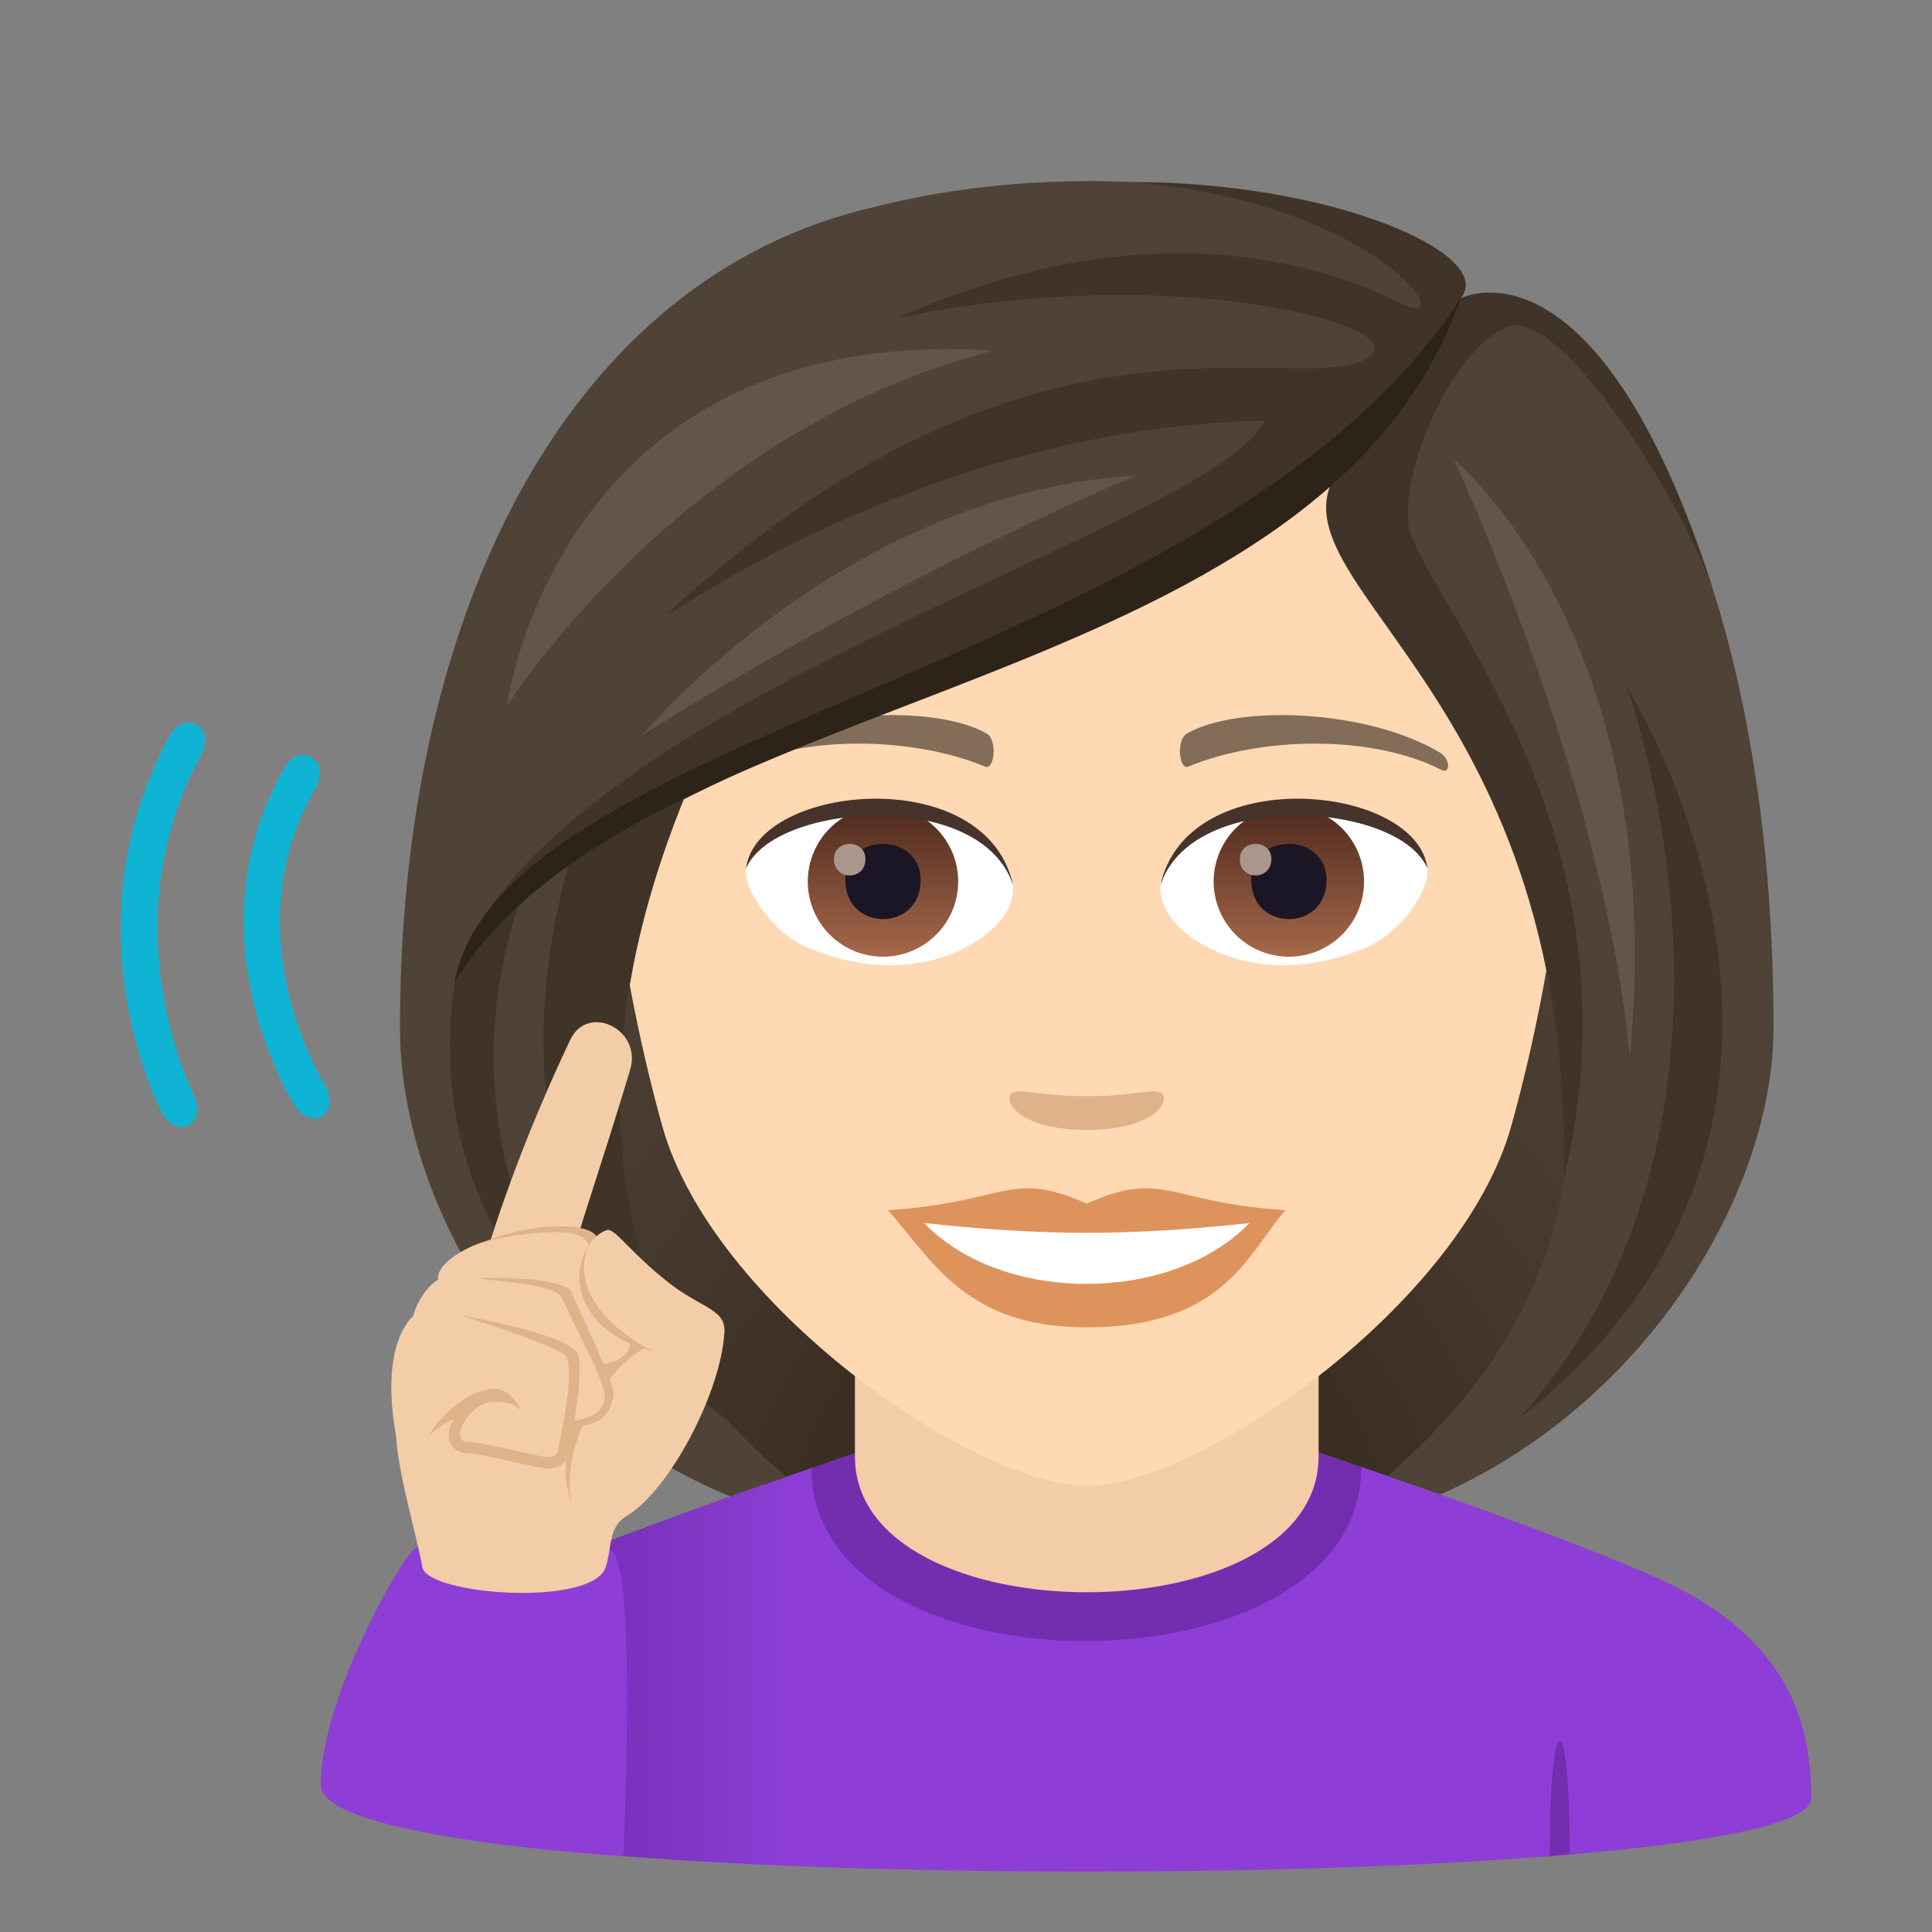 <svg xmlns="http://www.w3.org/2000/svg" xml:space="preserve" style="enable-background:new 0 0 64 64" viewBox="0 0 64 64"><rect x="0" y="0" width="64" height="64" fill="#808080" stroke="none"/><radialGradient id="a" cx="44.274" cy="51.5" r="29.047" gradientTransform="translate(-8.211)" gradientUnits="userSpaceOnUse"><stop offset="0" style="stop-color:#2e2319"/><stop offset=".615" style="stop-color:#46392e"/><stop offset="1" style="stop-color:#4f4236"/></radialGradient><path d="M43.582 50.742c15.168-6.067 13.652-24.268 13.652-24.268H14.767S13.25 44.675 28.415 50.742c0 0 3.035.758 7.584.758 4.551 0 7.583-.758 7.583-.758z" style="fill:url(#a)"/><linearGradient id="b" x1="12" x2="60" y1="55.298" y2="55.298" gradientUnits="userSpaceOnUse"><stop offset="0" style="stop-color:#5d1e96"/><stop offset=".3" style="stop-color:#8e3ed6"/></linearGradient><path d="M16.254 52.718C18.657 51.43 26.88 48.63 26.88 48.63l18.218-.035s8.315 2.826 10.702 4.12c3.47 1.872 4.2 4.429 4.2 6.845 0 3.254-48 3.254-48 0 0-2.42.775-4.977 4.254-6.842z" style="fill:url(#b)"/><path d="m52 61.417-.666.067c0-5.035.665-5.102.665-.067zM26.88 48.63c0 7.668 18.218 7.633 18.218-.035l-1.639-.566H28.62l-1.739.601z" style="fill:#732eb0"/><path d="M28.32 48.244c0 6.002 15.36 6.002 15.36 0v-6.641H28.32v6.64z" style="fill:#f3cca8"/><path d="M9.418 25.444c-3.13 5.473.174 10.905.315 11.133.619.992 1.603.276.99-.72-.123-.2-3.006-4.969-.291-9.719.57-.993-.512-1.579-1.014-.694zm-3.804-1.068c-3.387 6.235-.412 12.164-.284 12.412.545 1.058 1.586.435 1.045-.62-.027-.057-2.761-5.542.27-11.125.545-1.002-.547-1.556-1.031-.667z" style="fill:#0fb4d4"/><path d="M36 8.275c-11.005 0-16.306 8.963-15.644 20.486.136 2.316.78 5.657 1.576 8.52 1.65 5.952 10.36 11.944 14.068 11.944s12.417-5.992 14.069-11.944c.795-2.863 1.44-6.204 1.576-8.52C52.305 17.238 47.007 8.275 36 8.275z" style="fill:#ffd8b4"/><path d="M35.999 39.87c-2.579-1.134-2.6-.046-6.58.22 1.494 1.698 2.594 3.88 6.578 3.88 4.574 0 5.347-2.478 6.586-3.88-3.986-.266-4.002-1.355-6.584-.22z" style="fill:#de935d"/><path d="M30.614 40.514c2.599 2.705 8.205 2.67 10.772.002-4.002.43-6.769.43-10.772-.002z" style="fill:#fff"/><path d="M47.694 24.927c-2.39-1.425-6.68-1.6-8.376-.628-.36.195-.264 1.225.048 1.096 2.42-1.007 6.108-1.058 8.38.108.303.154.31-.369-.052-.576zm-23.389 0c2.391-1.425 6.679-1.6 8.38-.628.36.195.263 1.225-.05 1.096-2.421-1.007-6.105-1.06-8.38.108-.305.154-.31-.369.05-.576z" style="fill:#826d58"/><path d="M38.474 36.213c-.262-.184-.877.1-2.475.1-1.597 0-2.212-.284-2.473-.1-.315.22.185 1.218 2.473 1.218s2.79-.996 2.475-1.218z" style="fill:#deb38a"/><path d="M33.552 29.25c.093.727-.401 1.59-1.77 2.238-.87.412-2.678.896-5.055-.106-1.065-.45-2.103-1.848-2.01-2.62 1.289-2.43 7.63-2.785 8.835.488z" style="fill:#fff"/><linearGradient id="c" x1="-423.971" x2="-423.971" y1="477.441" y2="478.199" gradientTransform="matrix(6.57 0 0 -6.57 2814.782 3168.527)" gradientUnits="userSpaceOnUse"><stop offset="0" style="stop-color:#a6694a"/><stop offset="1" style="stop-color:#4f2a1e"/></linearGradient><path d="M29.25 26.71a2.491 2.491 0 1 1 0 4.982 2.491 2.491 0 0 1 0-4.982z" style="fill:url(#c)"/><path d="M28.005 29.155c0 1.723 2.492 1.723 2.492 0 0-1.6-2.492-1.6-2.492 0z" style="fill:#1a1626"/><path d="M27.626 28.458c0 .723 1.044.723 1.044 0 0-.67-1.044-.67-1.044 0z" style="fill:#ab968c"/><path d="M33.564 29.346c-1.012-3.25-7.908-2.77-8.847-.585.348-2.799 7.985-3.538 8.847.585z" style="fill:#45332c"/><path d="M38.449 29.25c-.094.727.401 1.59 1.77 2.238.87.412 2.677.896 5.055-.106 1.066-.45 2.103-1.848 2.01-2.62-1.288-2.43-7.63-2.785-8.835.488z" style="fill:#fff"/><linearGradient id="d" x1="-424.623" x2="-424.623" y1="477.441" y2="478.199" gradientTransform="matrix(6.57 0 0 -6.57 2832.512 3168.527)" gradientUnits="userSpaceOnUse"><stop offset="0" style="stop-color:#a6694a"/><stop offset="1" style="stop-color:#4f2a1e"/></linearGradient><path d="M42.695 26.71a2.491 2.491 0 1 1 0 4.982 2.491 2.491 0 0 1 0-4.982z" style="fill:url(#d)"/><path d="M41.45 29.155c0 1.723 2.492 1.723 2.492 0 0-1.6-2.491-1.6-2.491 0z" style="fill:#1a1626"/><path d="M41.072 28.458c0 .723 1.044.723 1.044 0 0-.67-1.044-.67-1.044 0z" style="fill:#ab968c"/><path d="M38.438 29.346c1.01-3.25 7.902-2.784 8.846-.585-.35-2.799-7.985-3.538-8.846.585z" style="fill:#45332c"/><path d="M48.385 9.884c1.258-1.794-9.387-5.582-19.436-3.023C18.909 9.16 13.25 20.157 13.25 34.037c0 5.578 3.8 12.588 10.938 15.534l1.858-.653c-8.201-6.996-6.493-14.05-3.696-22.442 7.54-4.365 16.07-5.393 21.992-10.617-.758 2.275 3.256 5.144 5.308 10.617 2.864 7.637 4.451 15.355-3.687 22.417l1.746.613c6.762-2.982 11.041-9.93 11.041-15.469 0-16.409-6.34-25.314-10.365-24.153z" style="fill:#4f4236"/><path d="M48.385 9.884c1.208-1.446-4.171-3.856-10.948-3.856 8.317.657 11.152 5.164 8.844 3.972-2.46-1.27-8.473-3.115-16.528.535 8.813-1.875 16.92.173 15.659 1.234-1.99 1.675-10.763-2.886-23.048 8.33-1.692 1.544 7.37-5.928 19.531-6.166-1.691 3.558-23.322 9.198-26.679 18.041 5.632-8.037 29.377-11.023 33.17-22.09zm5.508 12.88s5.274 14.305-3.563 24.223c12.659-9.918 3.563-24.223 3.563-24.223z" style="fill:#403429"/><path d="M22.823 26.065s-2.156.393-3.918 2.306c-3.688 13.025 5.125 18.616 5.125 18.616s-6.99-7.172-1.207-20.922z" style="fill:#403429"/><path d="M17.309 29.609s-1.013.397-2.25 2.932c-1.147 7.942 4.429 11.987 4.429 11.987s-5.228-6.387-2.18-14.919zM56.73 19.48c-3.846-11.968-8.345-9.596-8.345-9.596s-2.164 4.053-3.887 5.474c-3.112 3.824 7.592 7.102 7.314 23.665 2.829-11.768-5.039-19.636-5.166-21.737-.144-2.382 1.836-6.044 3.378-6.484 1.675-.477 5.51 5.436 6.706 8.678z" style="fill:#403429"/><path d="M15.059 32.541c6.091-9.937 28.64-9.266 33.326-22.657C40.487 22.1 16.57 24.136 15.06 32.541z" style="fill:#2e2319"/><path d="M48.168 15.232s4.996 10.712 5.818 19.812c1.359-13.992-5.818-19.812-5.818-19.812zm-26.892 9.126s7.268-4.717 16.367-8.61c-9.74.585-16.367 8.61-16.367 8.61zm-4.486-.963s5.71-9.124 16.125-11.778c-14.49-.948-16.126 11.778-16.126 11.778z" style="fill:#635547"/><path d="M10.625 59.132c0-2.761 2.467-7.16 3.032-7.755 1.052-1.103 5.824-.666 6.634.022.81.687.357 10.088.357 10.088s-10.023-.599-10.023-2.355z" style="fill:#8e3ed6"/><path d="M21.819 42.222c-1.18.69-5.258 1.886-7.215 1.109-.703-.28-2.121.73-1.479 4.266v.002c.06 1.22.696 3.323.865 4.312.163.93 5.635 1.336 6.077 0 .2-.614.086-1.33.666-1.674 1.449-.855 3.16-4.129 3.265-6.115.043-.824-.92-.791-2.18-1.9zm-5.789-.43c.923-3.057 2.07-5.686 2.865-7.356.572-1.203 2.389-.35 1.978 1.01-1.043 3.46-1.85 5.715-1.947 6.346-.1.629-2.896 0-2.896 0z" style="fill:#f3cca8"/><path d="m20.938 44.55.457.101c-1.227.518-2.885 3.196-2.457 5.17-.744-2.064.744-4.672 2-5.271z" style="fill:#deb38a"/><path d="M14.698 42.724c-.649-.602.501-1.315 1.279-1.573 1.838-.613 3.63-.611 3.809-.1.177.512 1.497 3.112 1.308 3.444-1.289 2.252-4.85-.344-6.396-1.771z" style="fill:#f3cca8"/><path d="M19.785 41.009c-.177-.512-1.974-.553-3.656.092 1.893-.387 3.16-.414 3.338.097s1.44 2.725 1.408 3.264c-.05.931-1.668.68-1.566.992 1.379.03 1.754-.6 1.861-1.037.09-.37-1.207-2.897-1.385-3.408z" style="fill:#deb38a"/><path d="M21.64 44.765c-3.128-1.102-2.626-3.657-1.536-4.018.266-.09.857.865 2.334 1.97.244.182-.703 2-.797 2.048z" style="fill:#f3cca8"/><path d="M19.492 41.284c-.638.946-.388 2.84 2.149 3.48-1.523-.765-2.725-2.11-2.148-3.48z" style="fill:#deb38a"/><path d="M13.854 44.53c-.65-.6.303-2.351 1.119-2.262 2.178.239 3.791.079 3.969.592.175.512 1.498 3.112 1.308 3.442-1.289 2.254-4.85-.342-6.396-1.772z" style="fill:#f3cca8"/><path d="M18.942 42.817c-.178-.511-2.776-.517-3.067-.466-.2.033 2.573.142 2.748.654.178.514 1.438 2.725 1.409 3.266-.051.93-1.393.675-1.293.988 1.379.03 1.482-.598 1.588-1.035.09-.368-1.21-2.895-1.385-3.407z" style="fill:#deb38a"/><path d="M19.12 44.823c-.325-.64-3.854-1.25-3.854-1.25s3.37 1.055 3.498 1.373c.273.688-.23 2.746-.252 2.99-.021.245-.123.33-.393.33-.279 0-2.13-.503-2.636-.503-.604 0 .008-1.262.834-1.323.71-.048.94.286.94.286s-.304-.776-.95-.72c-1.121.099-2.067 1.411-2.063 1.507.44-.38.784-.506.784-.506-.448.834.125 1.133.455 1.133.455 0 2.306.504 2.636.504.586 0 .743-.368.768-.676.023-.237.504-2.61.232-3.145z" style="fill:#deb38a"/></svg>